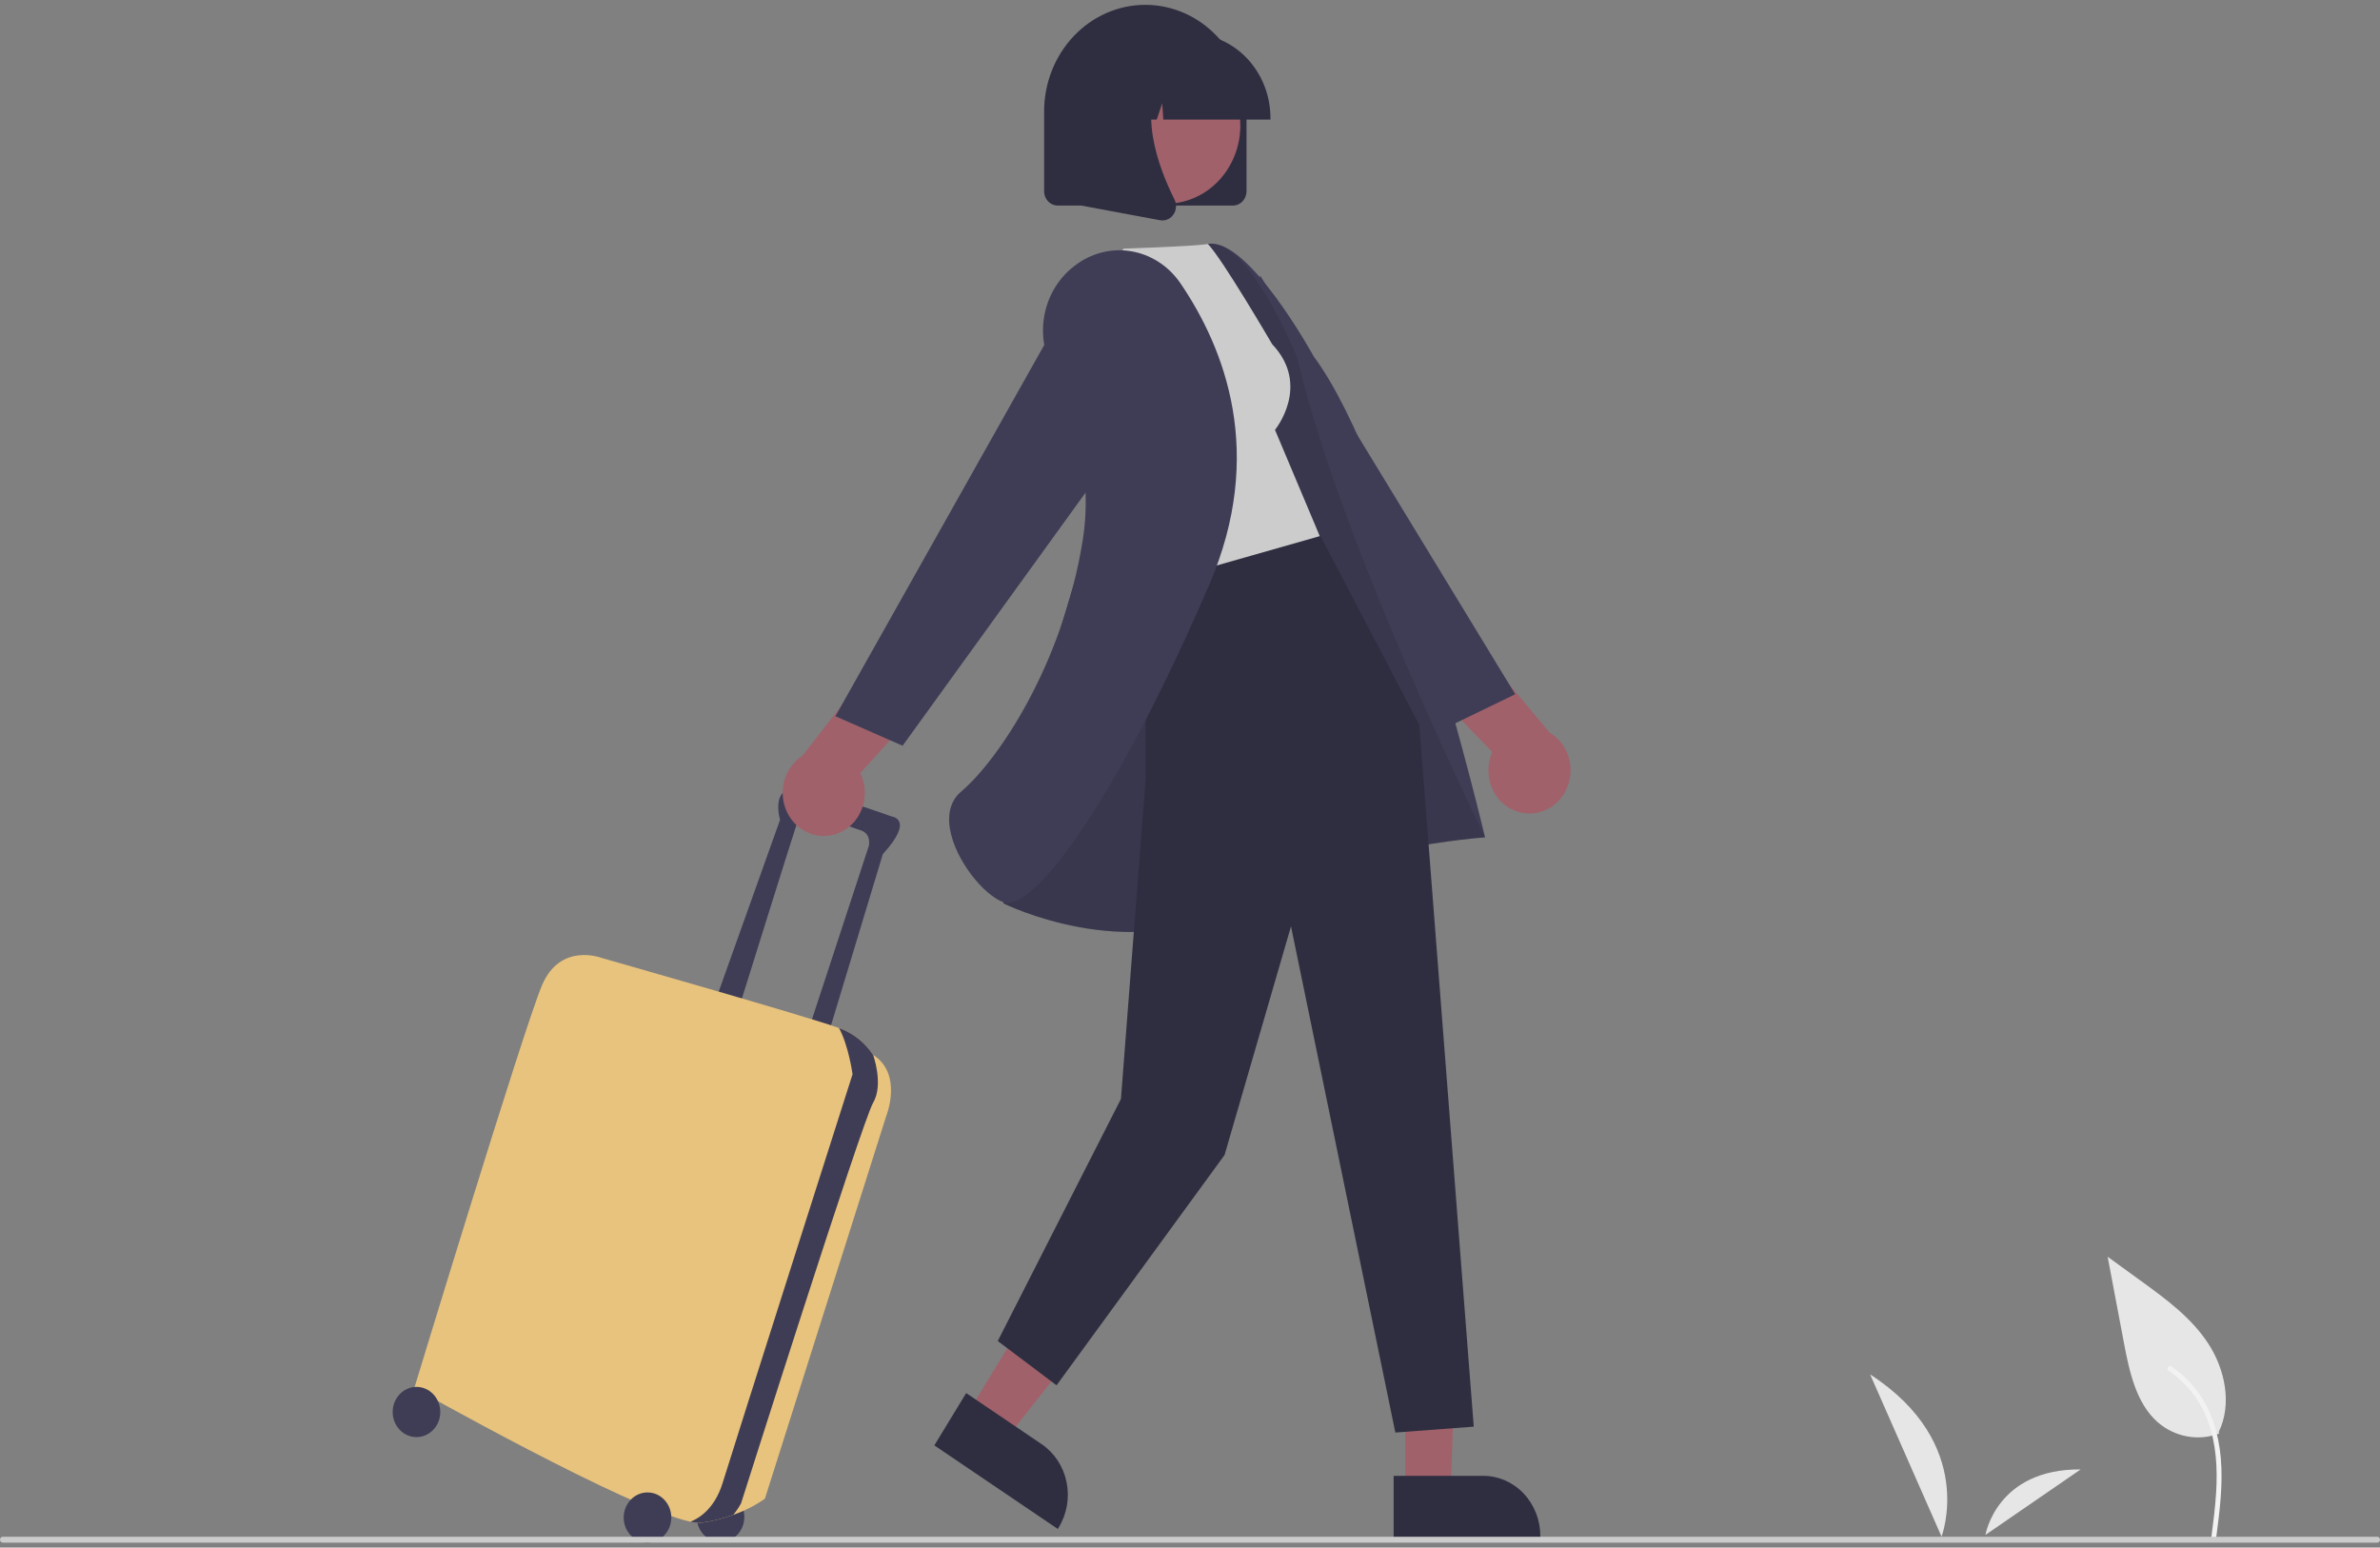 <svg width="243" height="158" viewBox="0 0 243 158" fill="none" xmlns="http://www.w3.org/2000/svg">
<rect x="0" y="0" width="243" height="158" fill="#808080" stroke="none"/>
<g clip-path="url(#clip0_426_599)">
<path d="M155.045 82.899C156.033 83.189 157.087 83.086 158.008 82.61C158.929 82.135 159.653 81.32 160.042 80.319C160.431 79.319 160.458 78.203 160.119 77.182C159.779 76.162 159.097 75.308 158.201 74.783L149.309 64.147L141.789 65.861L152.366 76.784C152.106 77.365 151.97 77.998 151.968 78.641C151.965 79.283 152.096 79.918 152.351 80.501C152.607 81.084 152.98 81.601 153.446 82.015C153.911 82.43 154.457 82.731 155.045 82.899Z" fill="#A0616A"/>
<path d="M125.793 44.823L147.953 74.152L154.708 70.882L128.661 28.125L125.793 44.823Z" fill="#3F3D56"/>
<path d="M226.537 146.189C227.925 143.348 227.171 139.764 225.442 137.139C223.714 134.513 221.161 132.643 218.664 130.83L215.193 128.31L216.851 137.085C217.411 140.052 218.101 143.256 220.298 145.201C221.161 145.947 222.192 146.446 223.291 146.65C224.389 146.854 225.52 146.756 226.572 146.366" fill="#E6E6E6"/>
<path d="M226.275 156.99C226.257 157.057 226.215 157.114 226.157 157.149C226.1 157.183 226.032 157.192 225.968 157.174C225.905 157.154 225.852 157.109 225.819 157.049C225.787 156.988 225.778 156.917 225.793 156.85C225.987 155.364 226.179 153.877 226.269 152.38C226.42 149.904 226.281 147.363 225.412 145.033C224.625 142.937 223.227 141.159 221.42 139.955C221.149 139.774 221.399 139.319 221.672 139.5C222.716 140.194 223.638 141.075 224.395 142.103C225.822 144.043 226.523 146.409 226.742 148.831C226.989 151.558 226.627 154.292 226.276 156.99L226.275 156.99Z" fill="#F2F2F2"/>
<path d="M190.941 140.323C201.879 147.42 198.233 156.882 198.233 156.882L190.941 140.323Z" fill="#E6E6E6"/>
<path d="M212.437 150.024C203.829 149.966 202.717 156.71 202.717 156.71L212.437 150.024Z" fill="#E6E6E6"/>
<path d="M73.567 157.442C74.909 157.442 75.998 156.294 75.998 154.879C75.998 153.464 74.909 152.316 73.567 152.316C72.225 152.316 71.136 153.464 71.136 154.879C71.136 156.294 72.225 157.442 73.567 157.442Z" fill="#3F3D56"/>
<path d="M75.335 103.274C75.335 103.274 81.08 84.869 81.522 83.588C81.963 82.306 86.604 84.403 87.819 84.753C89.034 85.102 88.703 86.383 88.703 86.383L82.516 105.255L84.394 106.187L90.139 87.199C93.453 83.588 91.023 83.355 91.023 83.355C91.023 83.355 83.952 80.792 81.301 80.559C78.649 80.326 79.643 83.704 79.643 83.704L73.236 101.644L75.335 103.274Z" fill="#3F3D56"/>
<path d="M89.144 107.701L89.143 107.7C88.328 106.467 87.171 105.532 85.83 105.022C85.782 105.003 85.727 104.982 85.664 104.959C82.621 103.837 61.414 97.799 61.414 97.799C61.414 97.799 57.216 96.169 55.338 100.595C53.46 105.022 42.301 141.716 42.301 141.716C42.301 141.716 64.125 154.022 70.488 155.361C70.881 155.461 71.286 155.495 71.689 155.461C72.77 155.303 73.835 155.035 74.867 154.661C76.009 154.269 77.096 153.715 78.097 153.015L90.47 113.991C90.47 113.991 92.238 109.681 89.144 107.701Z" fill="#E8C37D"/>
<path d="M89.144 107.701L89.143 107.7C88.328 106.467 87.171 105.532 85.83 105.022C85.782 105.003 85.727 104.982 85.664 104.959C86.665 106.809 87.045 109.681 87.045 109.681C87.045 109.681 74.893 147.773 73.788 151.384C72.946 154.137 71.248 155.072 70.488 155.361C70.881 155.461 71.286 155.495 71.689 155.461C72.77 155.303 73.835 155.035 74.867 154.661C75.169 154.296 75.437 153.901 75.666 153.481C75.666 153.481 88.04 114.457 89.144 112.594C90.249 110.73 89.144 107.701 89.144 107.701Z" fill="#3F3D56"/>
<path d="M66.109 157.5C67.452 157.5 68.54 156.353 68.54 154.937C68.54 153.522 67.452 152.374 66.109 152.374C64.767 152.374 63.679 153.522 63.679 154.937C63.679 156.353 64.767 157.5 66.109 157.5Z" fill="#3F3D56"/>
<path d="M42.522 146.725C43.865 146.725 44.953 145.577 44.953 144.162C44.953 142.747 43.865 141.599 42.522 141.599C41.18 141.599 40.092 142.747 40.092 144.162C40.092 145.577 41.18 146.725 42.522 146.725Z" fill="#3F3D56"/>
<path d="M85.364 85.148C84.387 85.474 83.33 85.411 82.393 84.97C81.457 84.53 80.706 83.742 80.284 82.757C79.861 81.772 79.796 80.658 80.1 79.625C80.405 78.593 81.058 77.714 81.936 77.155L90.463 66.193L98.036 67.622L87.835 78.936C88.114 79.506 88.271 80.135 88.296 80.776C88.32 81.418 88.21 82.058 87.975 82.65C87.739 83.242 87.384 83.773 86.933 84.204C86.481 84.636 85.946 84.958 85.364 85.148Z" fill="#A0616A"/>
<path d="M143.475 133.386L148.756 133.298L148.121 152.278H143.475L143.475 133.386Z" fill="#A0616A"/>
<path d="M142.291 150.679L151.439 150.679H151.439C152.986 150.679 154.469 151.327 155.562 152.479C156.655 153.632 157.27 155.196 157.27 156.826V157.026L142.291 157.026L142.291 150.679Z" fill="#2F2E41"/>
<path d="M108.506 128.352L114.276 132.257L102.735 146.896L98.826 144.25L108.506 128.352Z" fill="#A0616A"/>
<path d="M98.648 142.229L106.347 147.441L106.347 147.441C107.648 148.322 108.564 149.711 108.894 151.304C109.223 152.897 108.939 154.563 108.103 155.935L108.001 156.103L95.396 147.57L98.648 142.229Z" fill="#2F2E41"/>
<path d="M106.451 70.395C106.451 70.395 119.27 25.503 123.389 24.897C127.509 24.29 134.147 36.415 134.147 36.415C142.753 47.993 151.627 85.495 151.627 85.495C151.627 85.495 136.833 86.471 126.019 92.537C115.205 98.604 102.443 92.23 102.443 92.23L106.451 70.395Z" fill="#3F3D56"/>
<path opacity="0.1" d="M106.451 70.395C106.451 70.395 119.27 25.503 123.389 24.897C127.509 24.29 132.461 36.538 132.461 36.538C136.749 55.227 151.627 85.495 151.627 85.495C151.627 85.495 136.833 86.471 126.019 92.537C115.205 98.604 102.443 92.23 102.443 92.23L106.451 70.395Z" fill="black"/>
<path d="M116.968 56.964V79.521L114.45 112.198L101.871 136.915L107.875 141.437L125.028 117.925L131.812 94.579L142.467 146.26L150.471 145.657L144.912 74.003L134.363 53.834L116.968 56.964Z" fill="#2F2E41"/>
<path d="M129.892 35.145C133.895 39.365 130.178 43.887 130.178 43.887L134.752 54.738L116.742 59.863L110.448 30.208L114.736 25.385C123.312 25.084 123.317 24.896 123.317 24.896C124.82 26.447 129.892 35.145 129.892 35.145Z" fill="#CCCCCC"/>
<path d="M109.623 27.213C108.134 28.368 107.09 30.05 106.681 31.95C106.273 33.851 106.528 35.843 107.4 37.561C109.463 41.714 111.683 48.148 110.538 55.21C108.467 67.992 101.828 77.702 98.13 80.821C96.843 81.907 96.798 83.488 96.987 84.623C97.515 87.794 100.431 91.393 102.448 92.114C102.584 92.162 102.726 92.185 102.869 92.184C106.146 92.185 114.206 81.181 123.468 59.686C129.237 46.299 125.05 35.566 120.522 28.918C119.928 28.049 119.176 27.312 118.31 26.751C117.443 26.19 116.48 25.815 115.475 25.65C114.471 25.484 113.445 25.53 112.458 25.785C111.47 26.04 110.541 26.499 109.723 27.136L109.623 27.213Z" fill="#3F3D56"/>
<path d="M118.167 40.155L92.156 76.14L85.295 73.126L109.881 29.418L118.167 40.155Z" fill="#3F3D56"/>
<path d="M125.882 20.99H107.992C107.624 20.989 107.271 20.835 107.011 20.56C106.751 20.286 106.604 19.914 106.604 19.526V11.395C106.603 9.964 106.87 8.547 107.389 7.224C107.908 5.902 108.669 4.7 109.628 3.687C110.588 2.675 111.727 1.872 112.981 1.324C114.235 0.776 115.579 0.494 116.937 0.494C118.294 0.494 119.638 0.776 120.893 1.324C122.147 1.872 123.286 2.675 124.246 3.687C125.205 4.7 125.966 5.902 126.485 7.224C127.004 8.547 127.271 9.964 127.27 11.395V19.526C127.27 19.914 127.123 20.286 126.863 20.56C126.603 20.835 126.25 20.989 125.882 20.99Z" fill="#2F2E41"/>
<path d="M125.708 16.644C127.715 12.773 126.365 7.919 122.694 5.803C119.023 3.687 114.42 5.11 112.413 8.981C110.406 12.852 111.755 17.705 115.426 19.821C119.098 21.938 123.701 20.515 125.708 16.644Z" fill="#A0616A"/>
<path d="M129.715 12.208H118.775L118.663 10.552L118.102 12.208H116.418L116.195 8.926L115.084 12.208H111.824V12.046C111.827 9.761 112.689 7.57 114.221 5.954C115.754 4.339 117.831 3.43 119.998 3.427H121.541C123.708 3.43 125.786 4.339 127.318 5.954C128.85 7.57 129.712 9.761 129.715 12.046V12.208Z" fill="#2F2E41"/>
<path d="M118.686 22.507C118.603 22.507 118.521 22.5 118.44 22.485L110.43 20.994V7.035H119.248L119.029 7.304C115.992 11.039 118.28 17.095 119.915 20.373C120.035 20.613 120.089 20.884 120.069 21.155C120.05 21.426 119.959 21.685 119.806 21.904C119.678 22.091 119.509 22.243 119.315 22.348C119.12 22.453 118.904 22.507 118.686 22.507Z" fill="#2F2E41"/>
<path d="M0 157.199C0 157.119 0.03 157.042 0.084 156.985C0.137 156.929 0.21 156.897 0.286 156.897H242.714C242.79 156.897 242.863 156.929 242.916 156.985C242.97 157.042 243 157.119 243 157.199C243 157.279 242.97 157.355 242.916 157.412C242.863 157.468 242.79 157.5 242.714 157.5H0.286C0.21 157.5 0.137 157.468 0.084 157.412C0.03 157.355 0 157.279 0 157.199Z" fill="#CBCBCB"/>
</g>
<defs>
<clipPath id="clip0_426_599">
<rect width="243" height="157" fill="white" transform="translate(0 0.5)"/>
</clipPath>
</defs>
</svg>
